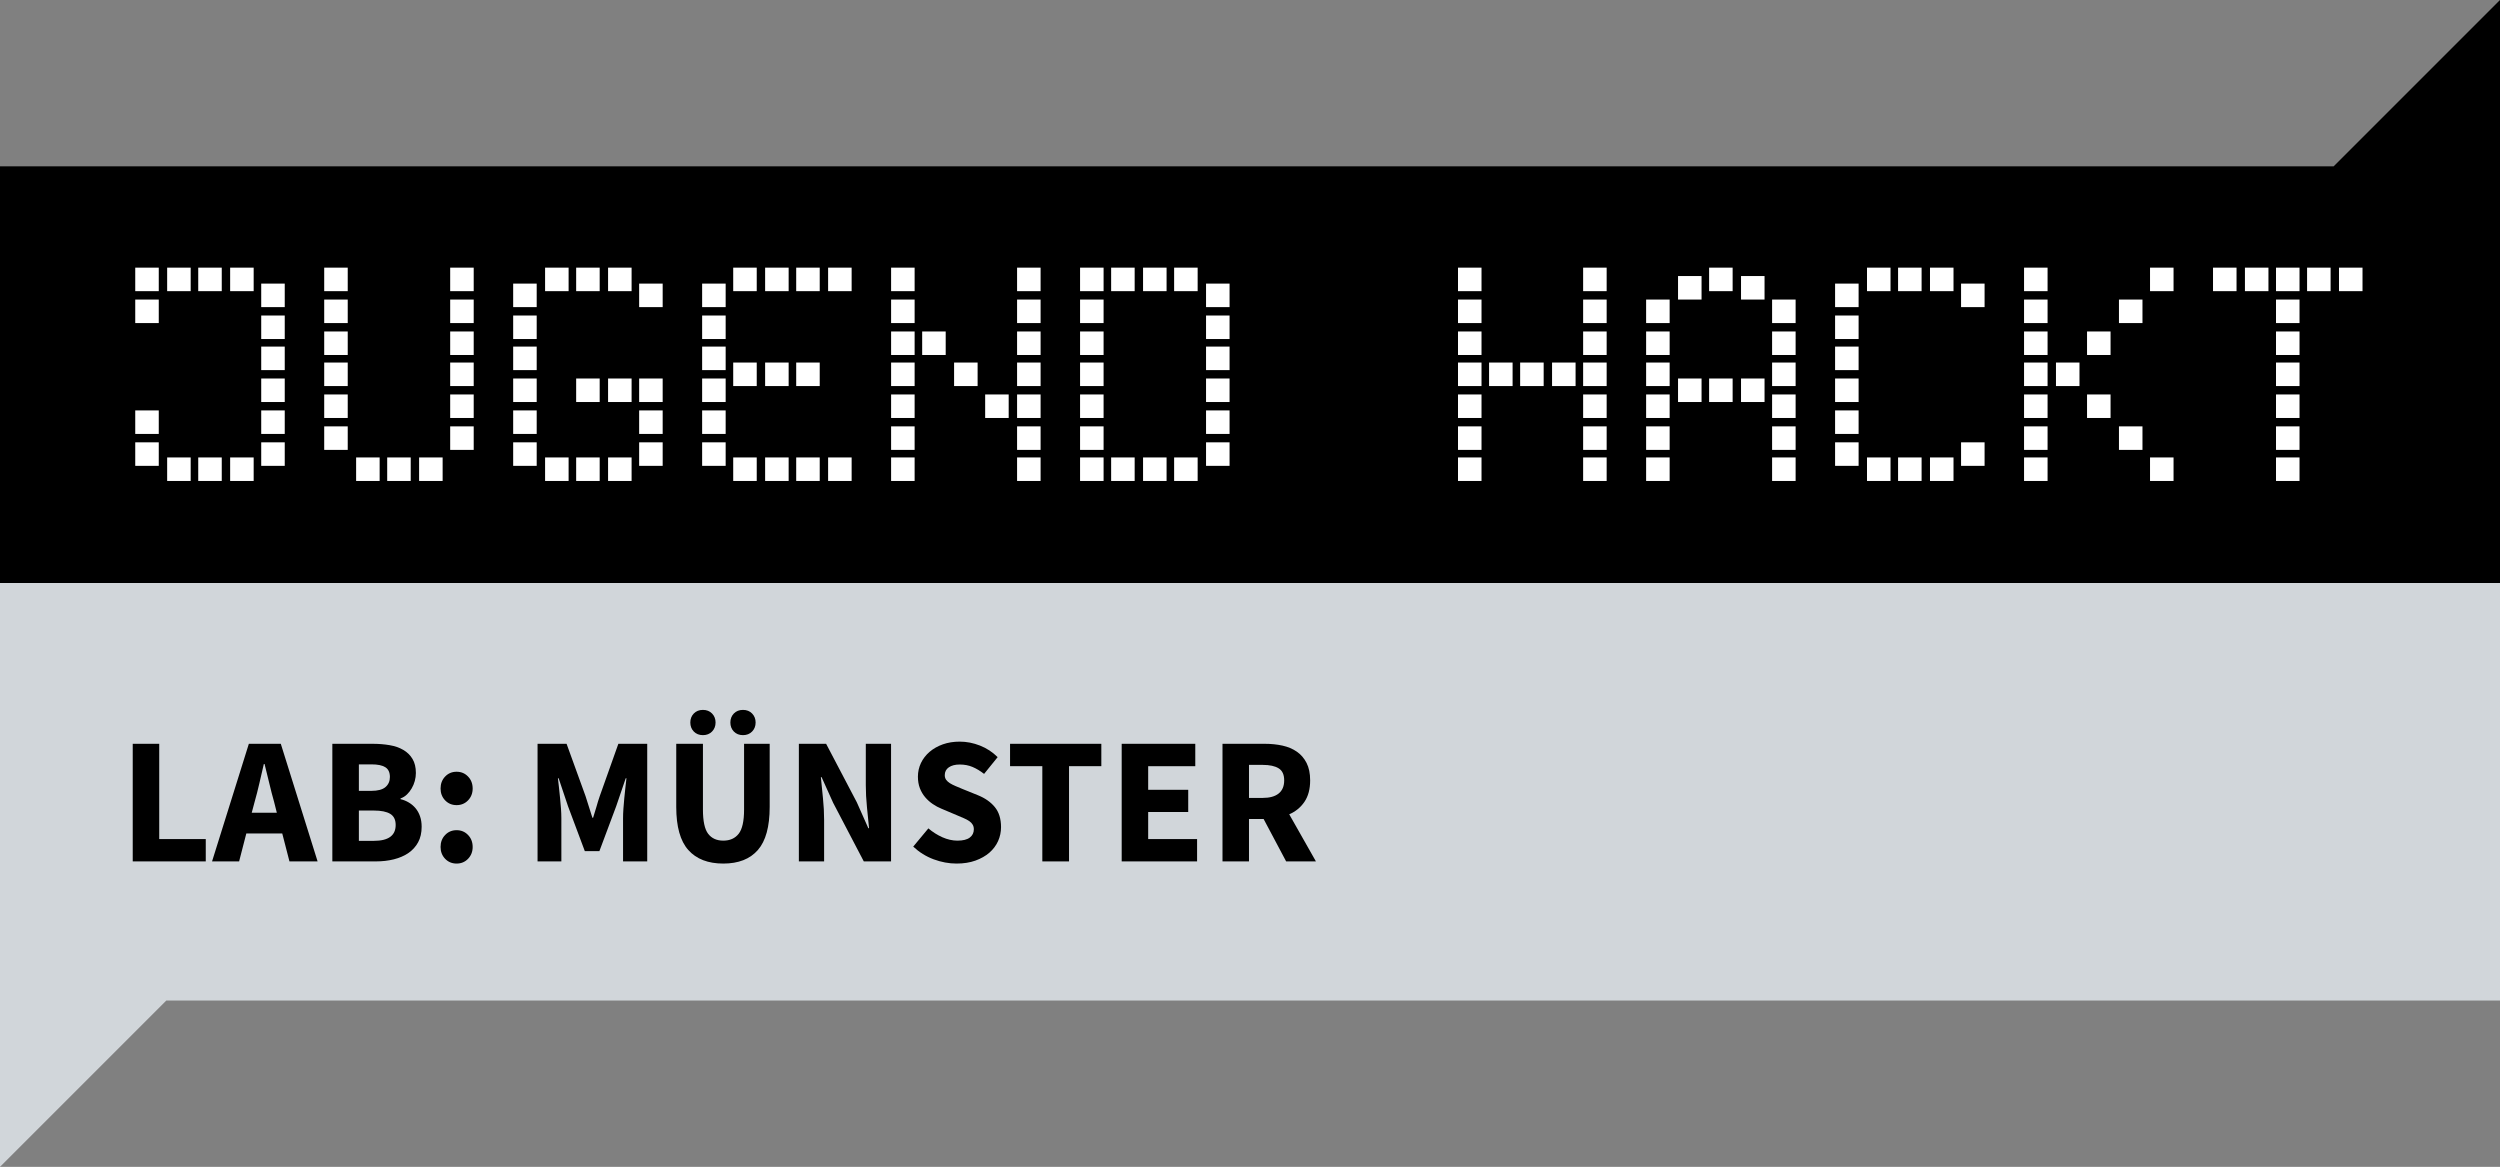 <svg version="1.1" xmlns="http://www.w3.org/2000/svg" xmlns:xlink="http://www.w3.org/1999/xlink" width="576" height="268.839" viewBox="744,247.581,576,268.839"><rect x="744" y="247.581" width="576" height="268.839" fill="#808080" stroke="none"/><g fill="none" fill-rule="nonzero" stroke="none" stroke-width="1" stroke-linecap="butt" stroke-linejoin="miter" stroke-miterlimit="10" stroke-dasharray="" stroke-dashoffset="0" font-family="none" font-weight="none" font-size="none" text-anchor="none" style="mix-blend-mode: normal"><g id="Layer_1"><path d="M744,381.903v134.516l38.323,-38.323h537.677v-96.194z" fill="#d1d6da"/><path d="M1320,381.903v-134.323l-38.323,38.323h-537.677v96z" fill="#000000"/><g fill="#ffffff"><rect x="400.6" y="180.617" transform="scale(1.935,1.935)" width="2.8" height="2.8"/><rect x="400.6" y="176.817" transform="scale(1.935,1.935)" width="2.8" height="2.8"/><rect x="400.6" y="163.617" transform="scale(1.935,1.935)" width="2.8" height="2.8"/><rect x="400.6" y="159.817" transform="scale(1.935,1.935)" width="2.8" height="2.8"/><rect x="404.4" y="182.417" transform="scale(1.935,1.935)" width="2.8" height="2.8"/><rect x="404.4" y="159.817" transform="scale(1.935,1.935)" width="2.8" height="2.8"/><rect x="408.1" y="182.417" transform="scale(1.935,1.935)" width="2.8" height="2.8"/><rect x="408.1" y="159.817" transform="scale(1.935,1.935)" width="2.8" height="2.8"/><rect x="411.9" y="182.417" transform="scale(1.935,1.935)" width="2.8" height="2.8"/><rect x="411.9" y="159.817" transform="scale(1.935,1.935)" width="2.8" height="2.8"/><rect x="415.6" y="180.617" transform="scale(1.935,1.935)" width="2.8" height="2.8"/><rect x="415.6" y="176.817" transform="scale(1.935,1.935)" width="2.8" height="2.8"/><rect x="415.6" y="173.017" transform="scale(1.935,1.935)" width="2.8" height="2.8"/><rect x="415.6" y="169.217" transform="scale(1.935,1.935)" width="2.8" height="2.8"/><rect x="415.6" y="165.517" transform="scale(1.935,1.935)" width="2.8" height="2.8"/><rect x="415.6" y="161.717" transform="scale(1.935,1.935)" width="2.8" height="2.8"/><rect x="423.1" y="178.717" transform="scale(1.935,1.935)" width="2.8" height="2.8"/><rect x="423.1" y="174.917" transform="scale(1.935,1.935)" width="2.8" height="2.8"/><rect x="423.1" y="171.117" transform="scale(1.935,1.935)" width="2.8" height="2.8"/><rect x="423.1" y="167.417" transform="scale(1.935,1.935)" width="2.8" height="2.8"/><rect x="423.1" y="163.617" transform="scale(1.935,1.935)" width="2.8" height="2.8"/><rect x="423.1" y="159.817" transform="scale(1.935,1.935)" width="2.8" height="2.8"/><rect x="426.9" y="182.417" transform="scale(1.935,1.935)" width="2.8" height="2.8"/><rect x="430.6" y="182.417" transform="scale(1.935,1.935)" width="2.8" height="2.8"/><rect x="434.4" y="182.417" transform="scale(1.935,1.935)" width="2.8" height="2.8"/><rect x="438.1" y="178.717" transform="scale(1.935,1.935)" width="2.8" height="2.8"/><rect x="438.1" y="174.917" transform="scale(1.935,1.935)" width="2.8" height="2.8"/><rect x="438.1" y="171.117" transform="scale(1.935,1.935)" width="2.8" height="2.8"/><rect x="438.1" y="167.417" transform="scale(1.935,1.935)" width="2.8" height="2.8"/><rect x="438.1" y="163.617" transform="scale(1.935,1.935)" width="2.8" height="2.8"/><rect x="438.1" y="159.817" transform="scale(1.935,1.935)" width="2.8" height="2.8"/><rect x="445.6" y="180.617" transform="scale(1.935,1.935)" width="2.8" height="2.8"/><rect x="445.6" y="176.817" transform="scale(1.935,1.935)" width="2.8" height="2.8"/><rect x="445.6" y="173.017" transform="scale(1.935,1.935)" width="2.8" height="2.8"/><rect x="445.6" y="169.217" transform="scale(1.935,1.935)" width="2.8" height="2.8"/><rect x="445.6" y="165.517" transform="scale(1.935,1.935)" width="2.8" height="2.8"/><rect x="445.6" y="161.717" transform="scale(1.935,1.935)" width="2.8" height="2.8"/><rect x="449.4" y="182.417" transform="scale(1.935,1.935)" width="2.8" height="2.8"/><rect x="449.4" y="159.817" transform="scale(1.935,1.935)" width="2.8" height="2.8"/><rect x="453.1" y="182.417" transform="scale(1.935,1.935)" width="2.8" height="2.8"/><rect x="453.1" y="173.017" transform="scale(1.935,1.935)" width="2.8" height="2.8"/><rect x="453.1" y="159.817" transform="scale(1.935,1.935)" width="2.8" height="2.8"/><rect x="456.9" y="182.417" transform="scale(1.935,1.935)" width="2.8" height="2.8"/><rect x="456.9" y="173.017" transform="scale(1.935,1.935)" width="2.8" height="2.8"/><rect x="456.9" y="159.817" transform="scale(1.935,1.935)" width="2.8" height="2.8"/><rect x="460.6" y="180.617" transform="scale(1.935,1.935)" width="2.8" height="2.8"/><rect x="460.6" y="176.817" transform="scale(1.935,1.935)" width="2.8" height="2.8"/><rect x="460.6" y="173.017" transform="scale(1.935,1.935)" width="2.8" height="2.8"/><rect x="460.6" y="161.717" transform="scale(1.935,1.935)" width="2.8" height="2.8"/><rect x="468.1" y="180.617" transform="scale(1.935,1.935)" width="2.8" height="2.8"/><rect x="468.1" y="176.817" transform="scale(1.935,1.935)" width="2.8" height="2.8"/><rect x="468.1" y="173.017" transform="scale(1.935,1.935)" width="2.8" height="2.8"/><rect x="468.1" y="169.217" transform="scale(1.935,1.935)" width="2.8" height="2.8"/><rect x="468.1" y="165.517" transform="scale(1.935,1.935)" width="2.8" height="2.8"/><rect x="468.1" y="161.717" transform="scale(1.935,1.935)" width="2.8" height="2.8"/><rect x="471.8" y="182.417" transform="scale(1.935,1.935)" width="2.8" height="2.8"/><rect x="471.8" y="171.117" transform="scale(1.935,1.935)" width="2.8" height="2.8"/><rect x="471.8" y="159.817" transform="scale(1.935,1.935)" width="2.8" height="2.8"/><rect x="475.6" y="182.417" transform="scale(1.935,1.935)" width="2.8" height="2.8"/><rect x="475.6" y="171.117" transform="scale(1.935,1.935)" width="2.8" height="2.8"/><rect x="475.6" y="159.817" transform="scale(1.935,1.935)" width="2.8" height="2.8"/><rect x="479.3" y="182.417" transform="scale(1.935,1.935)" width="2.8" height="2.8"/><rect x="479.3" y="171.117" transform="scale(1.935,1.935)" width="2.8" height="2.8"/><rect x="479.3" y="159.817" transform="scale(1.935,1.935)" width="2.8" height="2.8"/><rect x="483.1" y="182.417" transform="scale(1.935,1.935)" width="2.8" height="2.8"/><rect x="483.1" y="159.817" transform="scale(1.935,1.935)" width="2.8" height="2.8"/><rect x="490.6" y="182.417" transform="scale(1.935,1.935)" width="2.8" height="2.8"/><rect x="490.6" y="178.717" transform="scale(1.935,1.935)" width="2.8" height="2.8"/><rect x="490.6" y="174.917" transform="scale(1.935,1.935)" width="2.8" height="2.8"/><rect x="490.6" y="171.117" transform="scale(1.935,1.935)" width="2.8" height="2.8"/><rect x="490.6" y="167.417" transform="scale(1.935,1.935)" width="2.8" height="2.8"/><rect x="490.6" y="163.617" transform="scale(1.935,1.935)" width="2.8" height="2.8"/><rect x="490.6" y="159.817" transform="scale(1.935,1.935)" width="2.8" height="2.8"/><rect x="494.3" y="167.417" transform="scale(1.935,1.935)" width="2.8" height="2.8"/><rect x="498.1" y="171.117" transform="scale(1.935,1.935)" width="2.8" height="2.8"/><rect x="501.8" y="174.917" transform="scale(1.935,1.935)" width="2.8" height="2.8"/><rect x="505.6" y="182.417" transform="scale(1.935,1.935)" width="2.8" height="2.8"/><rect x="505.6" y="178.717" transform="scale(1.935,1.935)" width="2.8" height="2.8"/><rect x="505.6" y="174.917" transform="scale(1.935,1.935)" width="2.8" height="2.8"/><rect x="505.6" y="171.117" transform="scale(1.935,1.935)" width="2.8" height="2.8"/><rect x="505.6" y="167.417" transform="scale(1.935,1.935)" width="2.8" height="2.8"/><rect x="505.6" y="163.617" transform="scale(1.935,1.935)" width="2.8" height="2.8"/><rect x="505.6" y="159.817" transform="scale(1.935,1.935)" width="2.8" height="2.8"/><rect x="513.1" y="182.417" transform="scale(1.935,1.935)" width="2.8" height="2.8"/><rect x="513.1" y="178.717" transform="scale(1.935,1.935)" width="2.8" height="2.8"/><rect x="513.1" y="174.917" transform="scale(1.935,1.935)" width="2.8" height="2.8"/><rect x="513.1" y="171.117" transform="scale(1.935,1.935)" width="2.8" height="2.8"/><rect x="513.1" y="167.417" transform="scale(1.935,1.935)" width="2.8" height="2.8"/><rect x="513.1" y="163.617" transform="scale(1.935,1.935)" width="2.8" height="2.8"/><rect x="513.1" y="159.817" transform="scale(1.935,1.935)" width="2.8" height="2.8"/><rect x="516.8" y="182.417" transform="scale(1.935,1.935)" width="2.8" height="2.8"/><rect x="516.8" y="159.817" transform="scale(1.935,1.935)" width="2.8" height="2.8"/><rect x="520.6" y="182.417" transform="scale(1.935,1.935)" width="2.8" height="2.8"/><rect x="520.6" y="159.817" transform="scale(1.935,1.935)" width="2.8" height="2.8"/><rect x="524.3" y="182.417" transform="scale(1.935,1.935)" width="2.8" height="2.8"/><rect x="524.3" y="159.817" transform="scale(1.935,1.935)" width="2.8" height="2.8"/><rect x="528.1" y="180.617" transform="scale(1.935,1.935)" width="2.8" height="2.8"/><rect x="528.1" y="176.817" transform="scale(1.935,1.935)" width="2.8" height="2.8"/><rect x="528.1" y="173.017" transform="scale(1.935,1.935)" width="2.8" height="2.8"/><rect x="528.1" y="169.217" transform="scale(1.935,1.935)" width="2.8" height="2.8"/><rect x="528.1" y="165.517" transform="scale(1.935,1.935)" width="2.8" height="2.8"/><rect x="528.1" y="161.717" transform="scale(1.935,1.935)" width="2.8" height="2.8"/><rect x="558.1" y="182.417" transform="scale(1.935,1.935)" width="2.8" height="2.8"/><rect x="558.1" y="178.717" transform="scale(1.935,1.935)" width="2.8" height="2.8"/><rect x="558.1" y="174.917" transform="scale(1.935,1.935)" width="2.8" height="2.8"/><rect x="558.1" y="171.117" transform="scale(1.935,1.935)" width="2.8" height="2.8"/><rect x="558.1" y="167.417" transform="scale(1.935,1.935)" width="2.8" height="2.8"/><rect x="558.1" y="163.617" transform="scale(1.935,1.935)" width="2.8" height="2.8"/><rect x="558.1" y="159.817" transform="scale(1.935,1.935)" width="2.8" height="2.8"/><rect x="561.8" y="171.117" transform="scale(1.935,1.935)" width="2.8" height="2.8"/><rect x="565.5" y="171.117" transform="scale(1.935,1.935)" width="2.8" height="2.8"/><rect x="569.3" y="171.117" transform="scale(1.935,1.935)" width="2.8" height="2.8"/><rect x="573" y="182.417" transform="scale(1.935,1.935)" width="2.8" height="2.8"/><rect x="573" y="178.717" transform="scale(1.935,1.935)" width="2.8" height="2.8"/><rect x="573" y="174.917" transform="scale(1.935,1.935)" width="2.8" height="2.8"/><rect x="573" y="171.117" transform="scale(1.935,1.935)" width="2.8" height="2.8"/><rect x="573" y="167.417" transform="scale(1.935,1.935)" width="2.8" height="2.8"/><rect x="573" y="163.617" transform="scale(1.935,1.935)" width="2.8" height="2.8"/><rect x="573" y="159.817" transform="scale(1.935,1.935)" width="2.8" height="2.8"/><rect x="580.5" y="182.417" transform="scale(1.935,1.935)" width="2.8" height="2.8"/><rect x="580.5" y="178.717" transform="scale(1.935,1.935)" width="2.8" height="2.8"/><rect x="580.5" y="174.917" transform="scale(1.935,1.935)" width="2.8" height="2.8"/><rect x="580.5" y="171.117" transform="scale(1.935,1.935)" width="2.8" height="2.8"/><rect x="580.5" y="167.417" transform="scale(1.935,1.935)" width="2.8" height="2.8"/><rect x="580.5" y="163.617" transform="scale(1.935,1.935)" width="2.8" height="2.8"/><rect x="584.3" y="173.017" transform="scale(1.935,1.935)" width="2.8" height="2.8"/><rect x="584.3" y="160.817" transform="scale(1.935,1.935)" width="2.8" height="2.8"/><rect x="588" y="173.017" transform="scale(1.935,1.935)" width="2.8" height="2.8"/><rect x="588" y="159.817" transform="scale(1.935,1.935)" width="2.8" height="2.8"/><rect x="591.8" y="173.017" transform="scale(1.935,1.935)" width="2.8" height="2.8"/><rect x="591.8" y="160.817" transform="scale(1.935,1.935)" width="2.8" height="2.8"/><rect x="595.5" y="182.417" transform="scale(1.935,1.935)" width="2.8" height="2.8"/><rect x="595.5" y="178.717" transform="scale(1.935,1.935)" width="2.8" height="2.8"/><rect x="595.5" y="174.917" transform="scale(1.935,1.935)" width="2.8" height="2.8"/><rect x="595.5" y="171.117" transform="scale(1.935,1.935)" width="2.8" height="2.8"/><rect x="595.5" y="167.417" transform="scale(1.935,1.935)" width="2.8" height="2.8"/><rect x="595.5" y="163.617" transform="scale(1.935,1.935)" width="2.8" height="2.8"/><rect x="603" y="180.617" transform="scale(1.935,1.935)" width="2.8" height="2.8"/><rect x="603" y="176.817" transform="scale(1.935,1.935)" width="2.8" height="2.8"/><rect x="603" y="173.017" transform="scale(1.935,1.935)" width="2.8" height="2.8"/><rect x="603" y="169.217" transform="scale(1.935,1.935)" width="2.8" height="2.8"/><rect x="603" y="165.517" transform="scale(1.935,1.935)" width="2.8" height="2.8"/><rect x="603" y="161.717" transform="scale(1.935,1.935)" width="2.8" height="2.8"/><rect x="606.8" y="182.417" transform="scale(1.935,1.935)" width="2.8" height="2.8"/><rect x="606.8" y="159.817" transform="scale(1.935,1.935)" width="2.8" height="2.8"/><rect x="610.5" y="182.417" transform="scale(1.935,1.935)" width="2.8" height="2.8"/><rect x="610.5" y="159.817" transform="scale(1.935,1.935)" width="2.8" height="2.8"/><rect x="614.3" y="182.417" transform="scale(1.935,1.935)" width="2.8" height="2.8"/><rect x="614.3" y="159.817" transform="scale(1.935,1.935)" width="2.8" height="2.8"/><rect x="618" y="180.617" transform="scale(1.935,1.935)" width="2.8" height="2.8"/><rect x="618" y="161.717" transform="scale(1.935,1.935)" width="2.8" height="2.8"/><rect x="625.5" y="182.417" transform="scale(1.935,1.935)" width="2.8" height="2.8"/><rect x="625.5" y="178.717" transform="scale(1.935,1.935)" width="2.8" height="2.8"/><rect x="625.5" y="174.917" transform="scale(1.935,1.935)" width="2.8" height="2.8"/><rect x="625.5" y="171.117" transform="scale(1.935,1.935)" width="2.8" height="2.8"/><rect x="625.5" y="167.417" transform="scale(1.935,1.935)" width="2.8" height="2.8"/><rect x="625.5" y="163.617" transform="scale(1.935,1.935)" width="2.8" height="2.8"/><rect x="625.5" y="159.817" transform="scale(1.935,1.935)" width="2.8" height="2.8"/><rect x="629.3" y="171.117" transform="scale(1.935,1.935)" width="2.8" height="2.8"/><rect x="633" y="174.917" transform="scale(1.935,1.935)" width="2.8" height="2.8"/><rect x="633" y="167.417" transform="scale(1.935,1.935)" width="2.8" height="2.8"/><rect x="636.8" y="178.717" transform="scale(1.935,1.935)" width="2.8" height="2.8"/><rect x="636.8" y="163.617" transform="scale(1.935,1.935)" width="2.8" height="2.8"/><rect x="640.5" y="182.417" transform="scale(1.935,1.935)" width="2.8" height="2.8"/><rect x="640.5" y="159.817" transform="scale(1.935,1.935)" width="2.8" height="2.8"/><rect x="648" y="159.817" transform="scale(1.935,1.935)" width="2.8" height="2.8"/><rect x="651.8" y="159.817" transform="scale(1.935,1.935)" width="2.8" height="2.8"/><rect x="655.5" y="182.417" transform="scale(1.935,1.935)" width="2.8" height="2.8"/><rect x="655.5" y="178.717" transform="scale(1.935,1.935)" width="2.8" height="2.8"/><rect x="655.5" y="174.917" transform="scale(1.935,1.935)" width="2.8" height="2.8"/><rect x="655.5" y="171.117" transform="scale(1.935,1.935)" width="2.8" height="2.8"/><rect x="655.5" y="167.417" transform="scale(1.935,1.935)" width="2.8" height="2.8"/><rect x="655.5" y="163.617" transform="scale(1.935,1.935)" width="2.8" height="2.8"/><rect x="655.5" y="159.817" transform="scale(1.935,1.935)" width="2.8" height="2.8"/><rect x="659.2" y="159.817" transform="scale(1.935,1.935)" width="2.8" height="2.8"/><rect x="663" y="159.817" transform="scale(1.935,1.935)" width="2.8" height="2.8"/></g></g><g fill="#000000"><path d="M791.408,446.05h-16.827v-27.097h6.105v21.943h10.722z"/><path d="M802.665,432.335v0l-0.665,2.494h5.781l-0.628,-2.494c-0.388,-1.361 -0.76,-2.801 -1.117,-4.322c-0.363,-1.527 -0.723,-2.995 -1.081,-4.405v0h-0.166c-0.332,1.441 -0.674,2.915 -1.025,4.424c-0.345,1.508 -0.711,2.943 -1.099,4.304zM799.091,446.05h-6.234l8.478,-27.097h7.361l8.478,27.097h-6.483l-1.662,-6.446h-8.275z"/><path d="M830.629,446.05h-10.057v-27.097h9.272c1.41,0 2.718,0.105 3.925,0.314c1.207,0.203 2.26,0.57 3.159,1.099c0.899,0.523 1.604,1.216 2.115,2.078c0.517,0.856 0.776,1.936 0.776,3.242v0c0,0.61 -0.083,1.219 -0.249,1.829c-0.166,0.61 -0.403,1.176 -0.711,1.699c-0.302,0.529 -0.668,1.001 -1.099,1.413c-0.431,0.419 -0.924,0.723 -1.478,0.914v0v0.166c0.696,0.166 1.333,0.425 1.912,0.776c0.585,0.345 1.099,0.779 1.542,1.302c0.443,0.529 0.788,1.148 1.034,1.856c0.252,0.702 0.379,1.512 0.379,2.429v0c0,1.385 -0.271,2.577 -0.813,3.574c-0.542,0.997 -1.29,1.822 -2.244,2.475c-0.954,0.646 -2.069,1.13 -3.343,1.45c-1.274,0.32 -2.647,0.48 -4.119,0.48zM826.685,423.691v6.105h2.863c1.496,0 2.583,-0.289 3.26,-0.868c0.683,-0.585 1.025,-1.361 1.025,-2.327v0c0,-1.053 -0.348,-1.801 -1.044,-2.244c-0.69,-0.443 -1.755,-0.665 -3.195,-0.665v0zM826.685,434.33v6.982h3.445c3.356,0 5.033,-1.219 5.033,-3.657v0c0,-1.194 -0.416,-2.047 -1.247,-2.558c-0.831,-0.511 -2.093,-0.767 -3.787,-0.767v0z"/><path d="M849.2,433.083v0c-1.053,0 -1.933,-0.366 -2.641,-1.099c-0.702,-0.739 -1.053,-1.647 -1.053,-2.724v0c0,-1.108 0.351,-2.029 1.053,-2.761c0.708,-0.739 1.589,-1.108 2.641,-1.108v0c1.053,0 1.933,0.369 2.641,1.108c0.708,0.733 1.062,1.653 1.062,2.761v0c0,1.077 -0.354,1.986 -1.062,2.724c-0.708,0.733 -1.589,1.099 -2.641,1.099zM849.2,446.548v0c-1.053,0 -1.933,-0.366 -2.641,-1.099c-0.702,-0.739 -1.053,-1.647 -1.053,-2.724v0c0,-1.108 0.351,-2.029 1.053,-2.761c0.708,-0.739 1.589,-1.108 2.641,-1.108v0c1.053,0 1.933,0.369 2.641,1.108c0.708,0.733 1.062,1.653 1.062,2.761v0c0,1.077 -0.354,1.986 -1.062,2.724c-0.708,0.733 -1.589,1.099 -2.641,1.099z"/><path d=""/><path d="M873.34,446.05h-5.486v-27.097h6.686l4.368,12.052c0.277,0.8 0.539,1.625 0.785,2.475c0.252,0.844 0.517,1.681 0.794,2.512v0h0.166c0.277,-0.831 0.533,-1.669 0.767,-2.512c0.234,-0.85 0.489,-1.675 0.767,-2.475v0l4.285,-12.052h6.65v27.097h-5.569v-9.937c0,-0.665 0.028,-1.398 0.083,-2.198c0.055,-0.807 0.123,-1.616 0.203,-2.429c0.086,-0.819 0.169,-1.622 0.249,-2.41c0.086,-0.794 0.169,-1.524 0.249,-2.189v0h-0.166l-2.198,6.446l-3.87,10.344h-3.362l-3.87,-10.344l-2.161,-6.446h-0.166c0.086,0.665 0.169,1.395 0.249,2.189c0.086,0.788 0.169,1.592 0.249,2.41c0.086,0.813 0.157,1.622 0.212,2.429c0.055,0.8 0.083,1.533 0.083,2.198v0z"/><path d="M910.65,446.548v0c-3.516,0 -6.203,-1.041 -8.063,-3.122c-1.853,-2.075 -2.78,-5.384 -2.78,-9.928v0v-14.546h6.151v15.165c0,2.66 0.4,4.516 1.201,5.569c0.807,1.053 1.97,1.579 3.491,1.579v0c1.527,0 2.706,-0.526 3.537,-1.579c0.831,-1.053 1.247,-2.909 1.247,-5.569v0v-15.165h5.901v14.546c0,4.544 -0.908,7.853 -2.724,9.928c-1.816,2.081 -4.47,3.122 -7.961,3.122zM905.958,416.958v0c-0.862,0 -1.564,-0.277 -2.106,-0.831c-0.536,-0.554 -0.803,-1.247 -0.803,-2.078v0c0,-0.831 0.268,-1.524 0.803,-2.078c0.542,-0.554 1.244,-0.831 2.106,-0.831v0c0.856,0 1.555,0.277 2.096,0.831c0.542,0.554 0.813,1.247 0.813,2.078v0c0,0.831 -0.271,1.524 -0.813,2.078c-0.542,0.554 -1.241,0.831 -2.096,0.831zM915.185,416.958v0c-0.862,0 -1.564,-0.277 -2.106,-0.831c-0.536,-0.554 -0.803,-1.247 -0.803,-2.078v0c0,-0.831 0.268,-1.524 0.803,-2.078c0.542,-0.554 1.244,-0.831 2.106,-0.831v0c0.856,0 1.555,0.277 2.096,0.831c0.542,0.554 0.813,1.247 0.813,2.078v0c0,0.831 -0.271,1.524 -0.813,2.078c-0.542,0.554 -1.241,0.831 -2.096,0.831z"/><path d="M933.876,446.05h-5.818v-27.097h6.28l7.065,13.465l2.66,5.985h0.166c-0.142,-1.441 -0.302,-3.048 -0.48,-4.821c-0.179,-1.773 -0.268,-3.463 -0.268,-5.07v0v-9.559h5.818v27.097h-6.28l-7.065,-13.511l-2.66,-5.901h-0.166c0.142,1.496 0.302,3.103 0.48,4.821c0.179,1.718 0.268,3.38 0.268,4.987v0z"/><path d="M964.417,446.548v0c-1.773,0 -3.54,-0.326 -5.301,-0.979c-1.755,-0.653 -3.325,-1.629 -4.71,-2.928v0l3.491,-4.202c0.967,0.831 2.038,1.512 3.214,2.041c1.182,0.523 2.34,0.785 3.473,0.785v0c1.274,0 2.223,-0.234 2.845,-0.702c0.628,-0.474 0.942,-1.111 0.942,-1.912v0c0,-0.419 -0.092,-0.779 -0.277,-1.081c-0.179,-0.308 -0.44,-0.579 -0.785,-0.813c-0.345,-0.234 -0.76,-0.456 -1.247,-0.665c-0.486,-0.209 -1.019,-0.437 -1.598,-0.683v0l-3.537,-1.496c-0.69,-0.277 -1.361,-0.637 -2.013,-1.081c-0.653,-0.443 -1.234,-0.964 -1.746,-1.561c-0.511,-0.597 -0.92,-1.29 -1.228,-2.078c-0.302,-0.788 -0.453,-1.681 -0.453,-2.678v0c0,-1.108 0.234,-2.155 0.702,-3.14c0.474,-0.985 1.139,-1.844 1.995,-2.577c0.862,-0.733 1.881,-1.308 3.057,-1.727c1.176,-0.413 2.472,-0.619 3.888,-0.619v0c1.576,0 3.134,0.305 4.673,0.914c1.539,0.61 2.891,1.496 4.054,2.66v0l-3.122,3.86c-0.887,-0.69 -1.773,-1.222 -2.66,-1.598c-0.887,-0.376 -1.869,-0.563 -2.946,-0.563v0c-1.053,0 -1.893,0.215 -2.521,0.646c-0.622,0.431 -0.933,1.034 -0.933,1.81v0c0,0.413 0.105,0.767 0.314,1.062c0.209,0.289 0.499,0.551 0.868,0.785c0.376,0.234 0.813,0.456 1.311,0.665c0.499,0.209 1.041,0.437 1.625,0.683v0l3.491,1.413c1.662,0.665 2.971,1.579 3.925,2.743c0.954,1.164 1.431,2.703 1.431,4.618v0c0,1.133 -0.228,2.207 -0.683,3.223c-0.456,1.01 -1.121,1.896 -1.995,2.66c-0.874,0.757 -1.949,1.367 -3.223,1.829c-1.274,0.456 -2.715,0.683 -4.322,0.683z"/><path d="M990.303,446.05h-6.151v-21.943h-7.435v-5.153h21.029v5.153h-7.444z"/><path d="M1019.809,446.05h-17.372v-27.097h16.956v5.153h-10.852v5.44h9.226v5.116h-9.226v6.234h11.267z"/><path d="M1031.768,446.05h-6.105v-27.097h9.762c1.441,0 2.792,0.139 4.054,0.416c1.262,0.277 2.364,0.742 3.306,1.395c0.942,0.646 1.69,1.512 2.244,2.595c0.554,1.077 0.831,2.42 0.831,4.027v0c0,1.995 -0.437,3.639 -1.311,4.932c-0.874,1.287 -2.044,2.247 -3.509,2.881v0l6.151,10.852h-6.862l-5.19,-9.771h-3.371zM1031.768,423.811v7.61h3.159c1.607,0 2.832,-0.339 3.676,-1.016c0.85,-0.683 1.274,-1.69 1.274,-3.02v0c0,-1.33 -0.425,-2.257 -1.274,-2.78c-0.844,-0.529 -2.069,-0.794 -3.676,-0.794v0z"/></g></g></svg>